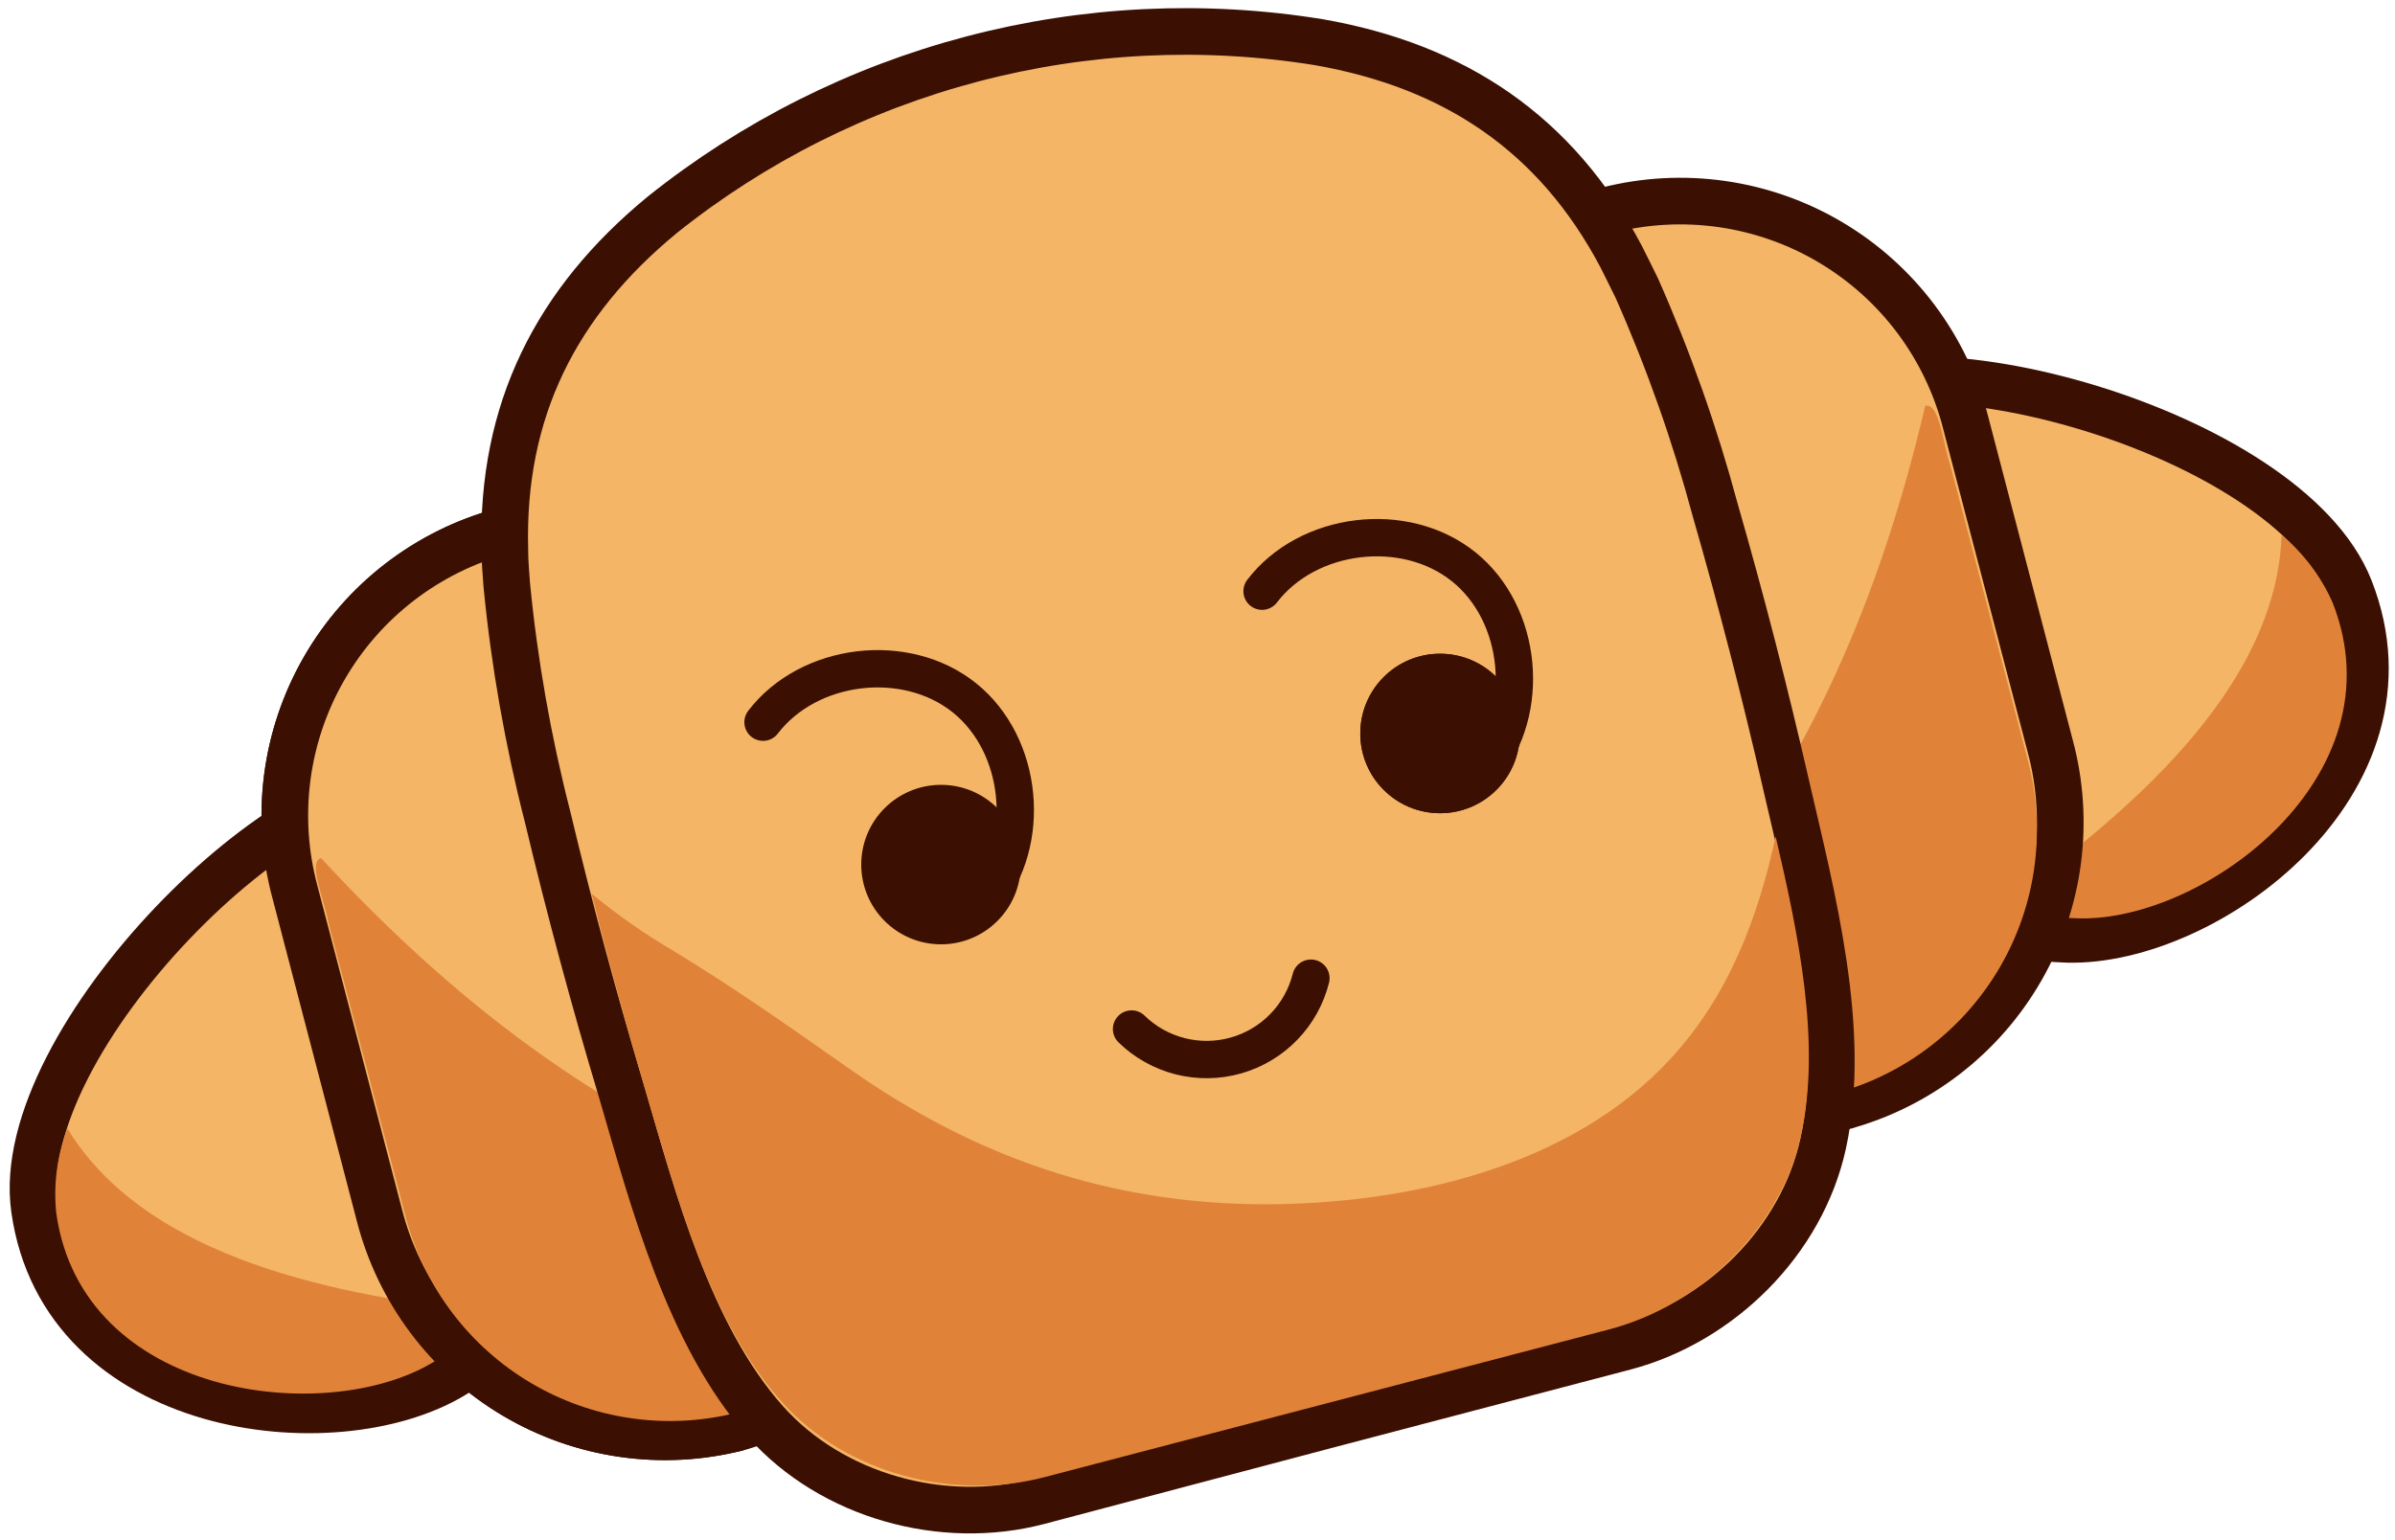 <svg width="227" height="146" viewBox="0 0 227 146" fill="none" xmlns="http://www.w3.org/2000/svg">
  <path d="M69.37 135.5L69.96 135.35C66.405 136.26 62.706 136.462 59.073 135.942C55.44 135.423 51.945 134.193 48.788 132.323C45.631 130.452 42.873 127.979 40.672 125.042C38.471 122.106 36.87 118.765 35.96 115.21L27.96 84.59C26.03 77.44 27.02 69.816 30.71 63.395C34.401 56.974 40.49 52.282 47.64 50.35L60.54 47C72.02 44 70.89 54.36 73.95 66L84.62 109C87.68 120.61 82.42 132.08 69.37 135.5Z" fill="#F4B566" stroke="#3B0F02" stroke-width="4.42" stroke-miterlimit="10"/>
  <path d="M222.71 55.81C229.94 74.16 209.13 89.39 195.97 89.06C183.57 88.75 176.12 80.06 173.17 68.83C170.22 57.6 162.22 47.31 171.29 38.83C179.91 30.8 216.79 40.77 222.71 55.81Z" fill="#F4B566" stroke="#3B0F02" stroke-width="4.42" stroke-miterlimit="10"/>
  <path d="M221.09 57.14C219.998 54.659 218.34 52.467 216.25 50.74C215.76 65.39 201.39 77.39 189.87 85.66C192.156 86.544 194.579 87.022 197.03 87.07C208.87 87.37 227.59 73.65 221.09 57.14Z" fill="#E08339"/>
  <path d="M3.26 114.6C5.99 134.13 31.59 137.17 42.89 130.41C53.54 124.04 55.75 112.81 52.8 101.58C49.85 90.35 51.8 77.46 39.7 74.58C28.23 71.78 1 98.59 3.26 114.6Z" fill="#F4B566" stroke="#3B0F02" stroke-width="4.42" stroke-miterlimit="10"/>
  <path d="M5.33 115C5.052 112.287 5.415 109.547 6.39 107C14.02 119.52 32.44 122.91 46.54 124.45C44.981 126.342 43.102 127.946 40.99 129.19C30.83 135.27 7.78 132.54 5.33 115Z" fill="#E08339"/>
  <path d="M175.21 104.78L174.63 104.93C181.78 102.998 187.869 98.306 191.56 91.885C195.251 85.464 196.24 77.84 194.31 70.69L186.31 40.08C185.402 36.524 183.801 33.182 181.601 30.245C179.4 27.308 176.642 24.834 173.484 22.964C170.327 21.093 166.831 19.864 163.198 19.345C159.565 18.826 155.865 19.028 152.31 19.94L139.4 23.33C127.92 26.33 134 34.83 137.06 46.47L148.91 89.17C152 100.81 162.17 108.2 175.21 104.78Z" fill="#F4B566" stroke="#3B0F02" stroke-width="4.42" stroke-miterlimit="10"/>
  <path d="M153.85 66L154.85 64C154.85 63.24 154.85 62.47 154.91 61.71C154.65 62.19 154.38 62.71 154.11 63.15C153.893 63.526 153.616 63.863 153.29 64.15C153.48 64.77 153.66 65.38 153.85 66Z" fill="#E08339"/>
  <path d="M159.86 86.35C159.679 86.608 159.475 86.849 159.25 87.07C157.358 89.251 155.355 91.334 153.25 93.31C152.947 93.573 152.611 93.795 152.25 93.97C156.25 101.7 164.36 106.06 174.25 103.57C180.739 101.733 186.253 97.433 189.616 91.587C192.979 85.742 193.924 78.813 192.25 72.28L184.87 44.18C184.16 42.12 183.81 38.12 182.47 38.48C178.4 55.94 171.5 72.72 159.86 86.35Z" fill="#E08339"/>
  <path d="M69.37 135.5L69.96 135.35C66.405 136.26 62.706 136.462 59.073 135.942C55.44 135.423 51.945 134.193 48.788 132.323C45.631 130.452 42.873 127.979 40.672 125.042C38.471 122.106 36.87 118.765 35.96 115.21L27.96 84.59C26.03 77.44 27.02 69.816 30.71 63.395C34.401 56.974 40.49 52.282 47.64 50.35L60.54 47C72.02 44 70.89 54.36 73.95 66L84.62 109C87.68 120.61 82.42 132.08 69.37 135.5Z" fill="#F4B566" stroke="#3B0F02" stroke-width="4.42" stroke-miterlimit="10"/>
  <path d="M73.68 111.91C73.966 112.043 74.264 112.15 74.57 112.23C77.298 113.199 80.075 114.024 82.89 114.7C83.27 114.786 83.66 114.823 84.05 114.81C84.37 123.5 79.45 131.28 69.58 134C63.026 135.586 56.112 134.55 50.31 131.113C44.508 127.676 40.278 122.11 38.52 115.6L31.14 87.5C30.75 85.35 29.14 81.7 30.43 81.35C42.58 94.54 56.85 105.76 73.68 111.91Z" fill="#E08339"/>
  <path d="M162.57 48.36C160.637 41.159 158.149 34.118 155.13 27.3C154.65 26.3 154.13 25.3 153.64 24.3C147.48 12.67 137.91 6.26 125 4C114.064 2.232 102.879 2.773 92.164 5.589C81.45 8.405 71.444 13.433 62.79 20.35C52.69 28.65 47.5 38.94 47.85 52.11C47.85 53.22 47.95 54.33 48.03 55.44C48.75 62.862 50.044 70.218 51.9 77.44C53.98 86.16 56.313 94.827 58.9 103.44C61.9 113.72 65.27 126.61 72.57 134.8C78.87 141.86 89.36 144.73 98.41 142.35L126.2 135L154.01 127.7C163.01 125.32 170.78 117.7 172.8 108.42C175.13 97.7 171.69 84.84 169.29 74.42C167.29 65.667 165.05 56.98 162.57 48.36Z" fill="#F4B566" stroke="#3B0F02" stroke-width="4.42" stroke-miterlimit="10"/>
  <path d="M158.41 100.3C148.97 110.62 133.58 114.13 120.05 114.18C105.2 114.18 92.42 109.72 80.49 101.32C75.02 97.47 69.6 93.66 63.88 90.18C61.135 88.575 58.524 86.752 56.07 84.73C57.67 91.077 59.4 97.393 61.26 103.68C64.13 113.33 67.26 125.43 74.26 133.09C80.26 139.69 90.33 142.33 99.03 140.04L125.77 133.04L152.52 126.04C161.22 123.75 168.68 116.51 170.67 107.81C172.67 98.88 170.41 88.4 168.3 79.31C166.62 87 163.89 94.31 158.41 100.3Z" fill="#E08339"/>
  <path d="M136.49 77.1C140.665 77.1 144.05 73.715 144.05 69.54C144.05 65.365 140.665 61.98 136.49 61.98C132.315 61.98 128.93 65.365 128.93 69.54C128.93 73.715 132.315 77.1 136.49 77.1Z" fill="#3B0F02"/>
  <path d="M89.19 89.53C93.365 89.53 96.75 86.145 96.75 81.97C96.75 77.795 93.365 74.41 89.19 74.41C85.015 74.41 81.63 77.795 81.63 81.97C81.63 86.145 85.015 89.53 89.19 89.53Z" fill="#3B0F02"/>
  <path d="M72.32 68.47C76.66 62.8 85.84 61.69 91.41 66.16C96.98 70.63 97.88 79.84 93.28 85.3" stroke="#3B0F02" stroke-width="3.54" stroke-linecap="round" stroke-linejoin="round"/>
  <path d="M136.49 77.1C140.665 77.1 144.05 73.715 144.05 69.54C144.05 65.365 140.665 61.98 136.49 61.98C132.315 61.98 128.93 65.365 128.93 69.54C128.93 73.715 132.315 77.1 136.49 77.1Z" fill="#3B0F02"/>
  <path d="M119.62 56.05C123.96 50.37 133.14 49.26 138.72 53.73C144.3 58.2 145.18 67.41 140.58 72.87" stroke="#3B0F02" stroke-width="3.54" stroke-linecap="round" stroke-linejoin="round"/>
  <path d="M107.25 97.56C108.533 98.811 110.123 99.702 111.861 100.143C113.598 100.583 115.42 100.558 117.145 100.069C118.869 99.58 120.434 98.645 121.681 97.358C122.929 96.072 123.815 94.478 124.25 92.74" stroke="#3B0F02" stroke-width="3.54" stroke-linecap="round" stroke-linejoin="round"/>
</svg>
